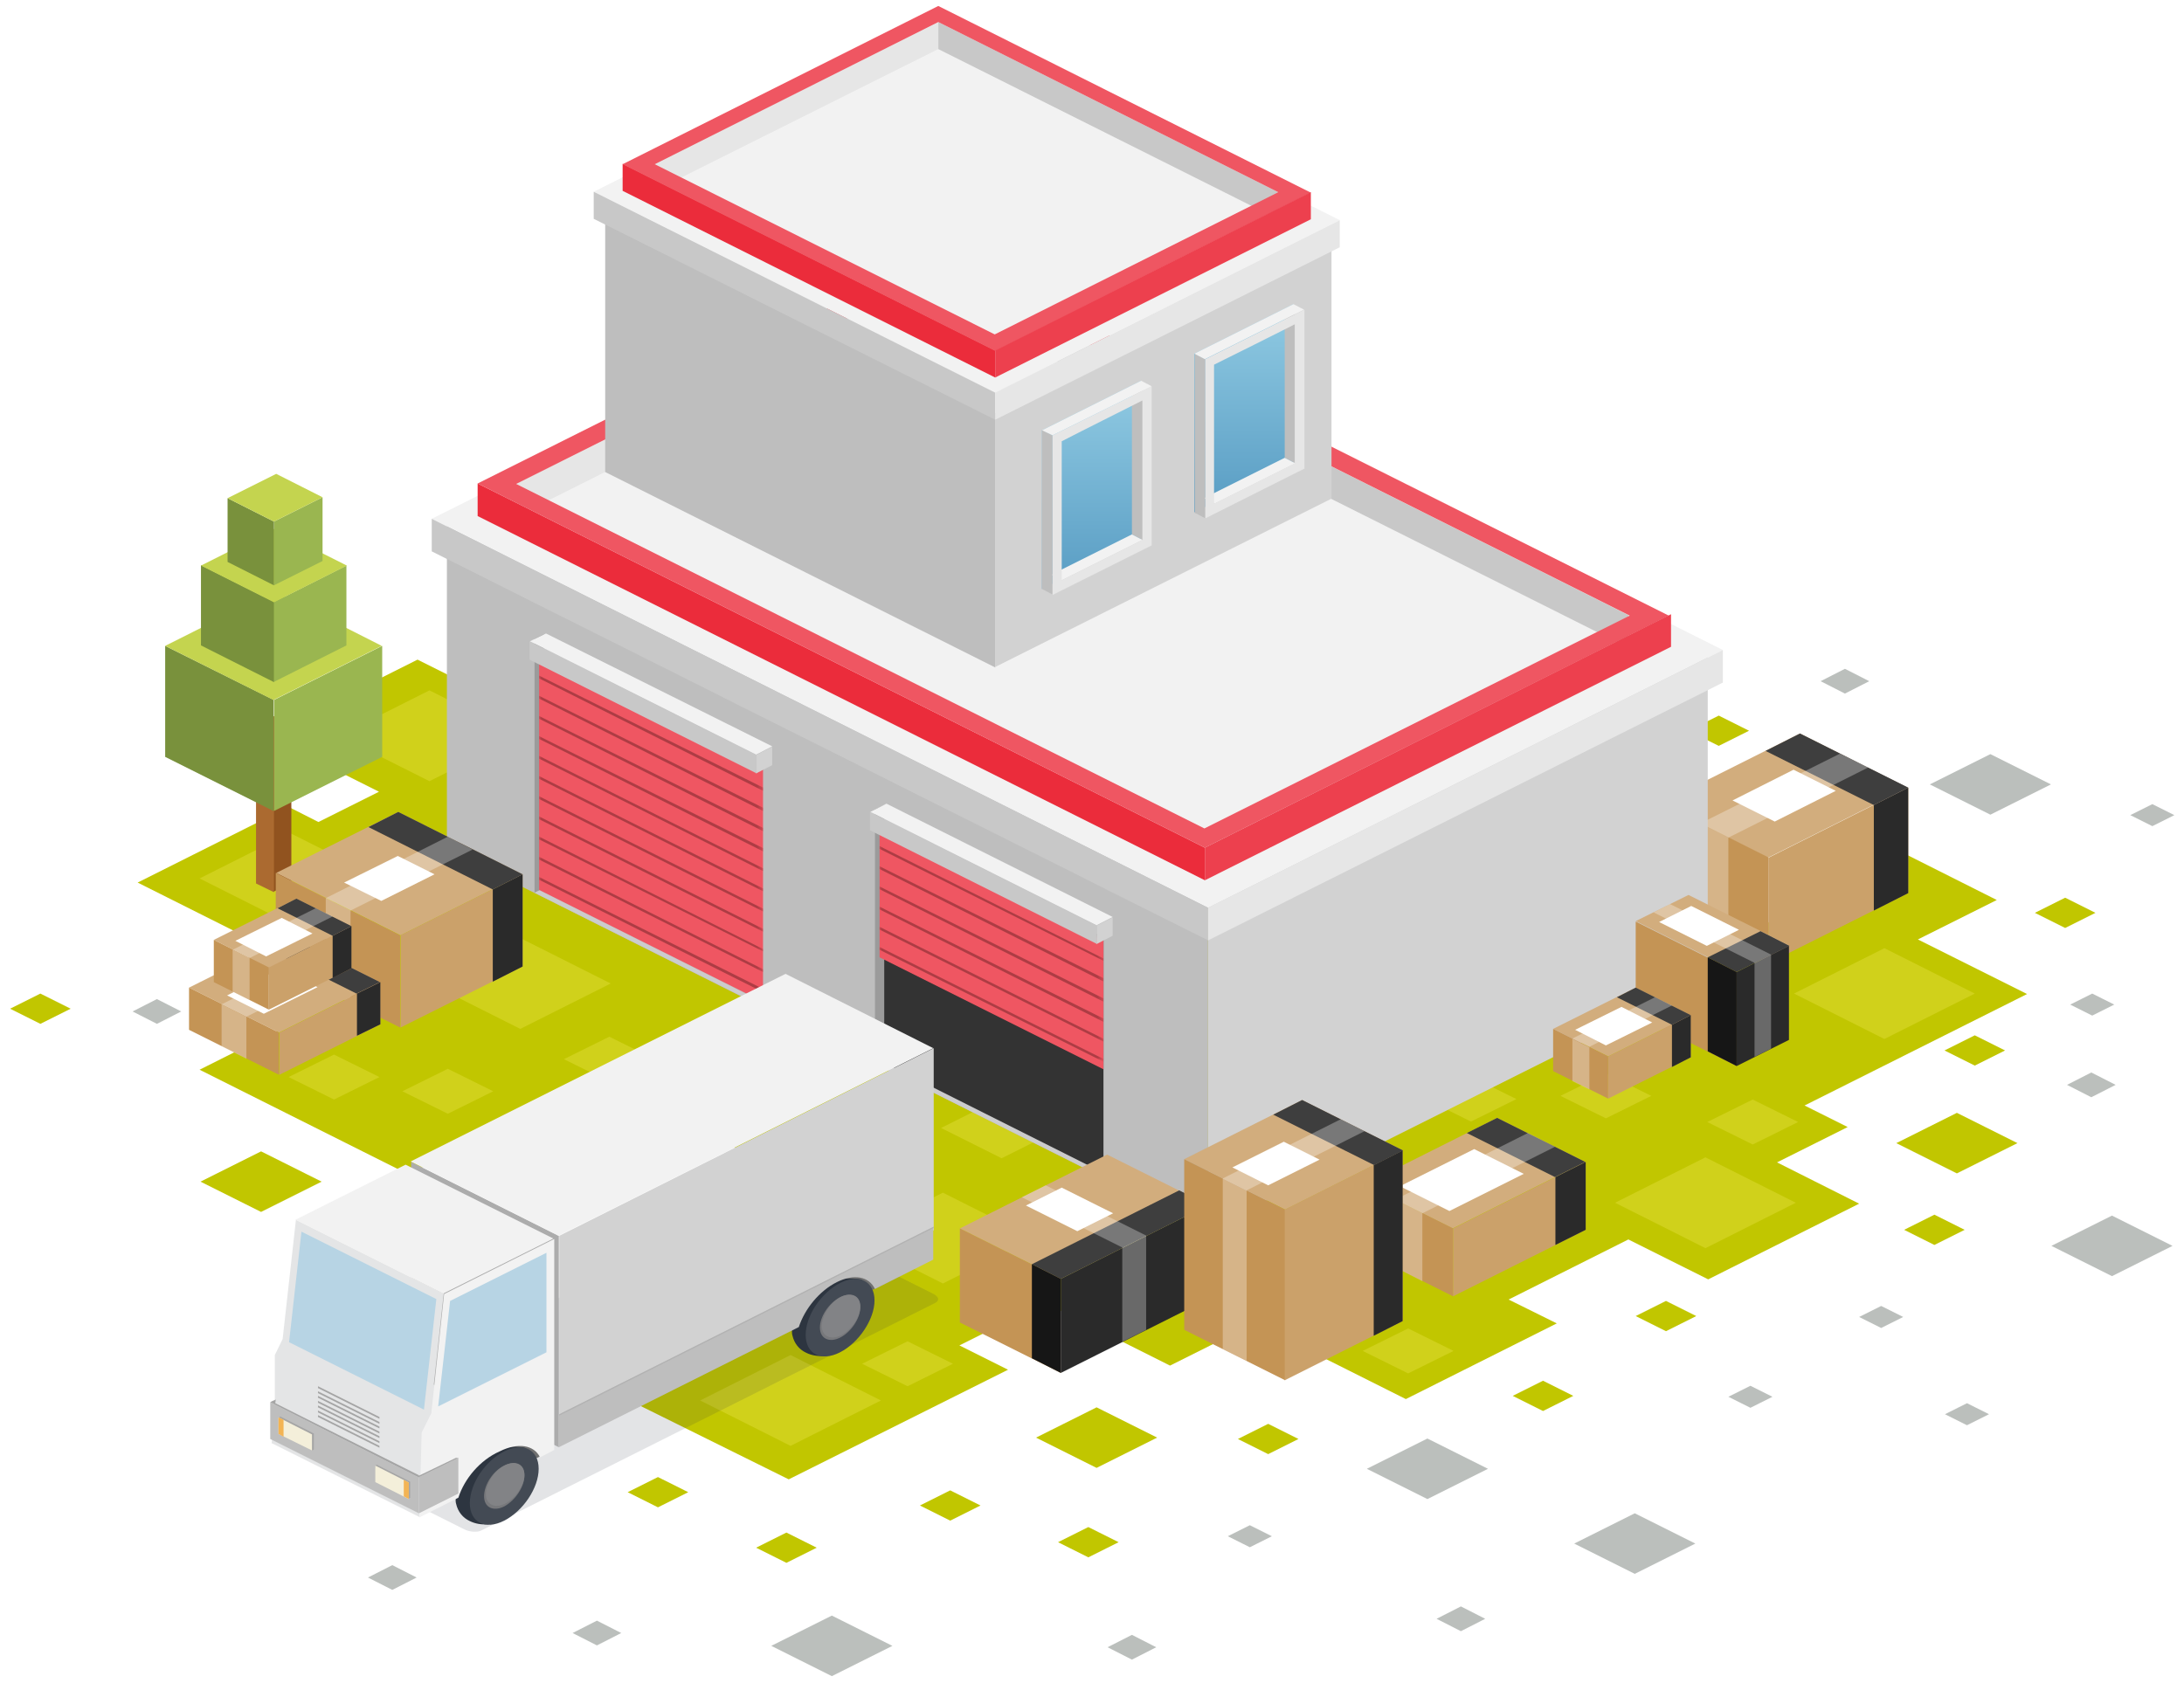 <?xml version="1.0" encoding="utf-8"?>
<!-- Generator: Adobe Illustrator 24.2.3, SVG Export Plug-In . SVG Version: 6.00 Build 0)  -->
<svg version="1.1" id="Layer_1" xmlns="http://www.w3.org/2000/svg" xmlns:xlink="http://www.w3.org/1999/xlink" x="0px" y="0px"
	 viewBox="0 0 476 370" style="enable-background:new 0 0 476 370;" xml:space="preserve">
<style type="text/css">
	.st0{fill-rule:evenodd;clip-rule:evenodd;fill:#BBBFBC;}
	.st1{fill-rule:evenodd;clip-rule:evenodd;fill:#C1C600;}
	.st2{fill-rule:evenodd;clip-rule:evenodd;fill:#D0D11B;}
	.st3{fill-rule:evenodd;clip-rule:evenodd;fill:#91531F;}
	.st4{fill-rule:evenodd;clip-rule:evenodd;fill:#AB6A30;}
	.st5{fill-rule:evenodd;clip-rule:evenodd;fill:#9AB650;}
	.st6{fill-rule:evenodd;clip-rule:evenodd;fill:#79913C;}
	.st7{fill-rule:evenodd;clip-rule:evenodd;fill:#C4D44F;}
	.st8{fill-rule:evenodd;clip-rule:evenodd;fill:#D2AD7D;}
	.st9{fill-rule:evenodd;clip-rule:evenodd;fill:#C49455;}
	.st10{fill-rule:evenodd;clip-rule:evenodd;fill:#CBA16A;}
	.st11{fill-rule:evenodd;clip-rule:evenodd;fill:#2A2A2A;}
	.st12{fill-rule:evenodd;clip-rule:evenodd;fill:#3E3E3E;}
	.st13{fill-rule:evenodd;clip-rule:evenodd;fill:#FFFFFF;fill-opacity:0.3;}
	.st14{fill-rule:evenodd;clip-rule:evenodd;fill:#FFFFFF;}
	.st15{fill-rule:evenodd;clip-rule:evenodd;fill:#D2D2D2;}
	.st16{fill-rule:evenodd;clip-rule:evenodd;fill:#BEBEBE;}
	.st17{fill-rule:evenodd;clip-rule:evenodd;fill:#CCCCCC;}
	.st18{fill-rule:evenodd;clip-rule:evenodd;fill:#333333;}
	.st19{fill-rule:evenodd;clip-rule:evenodd;fill:#9B9B9B;}
	.st20{fill-rule:evenodd;clip-rule:evenodd;fill:#EF5662;}
	.st21{filter:url(#Adobe_OpacityMaskFilter);}
	.st22{mask:url(#h02pv6onlc_1_);fill-rule:evenodd;clip-rule:evenodd;fill:#AD3C44;}
	.st23{fill-rule:evenodd;clip-rule:evenodd;fill:#C8C8C8;}
	.st24{fill-rule:evenodd;clip-rule:evenodd;fill:#F2F2F2;}
	.st25{filter:url(#Adobe_OpacityMaskFilter_1_);}
	.st26{mask:url(#o31dz5pjhe_1_);fill-rule:evenodd;clip-rule:evenodd;fill:#AD3C44;}
	.st27{fill-rule:evenodd;clip-rule:evenodd;fill:#E6E6E6;}
	.st28{fill-rule:evenodd;clip-rule:evenodd;fill:#EB2C3B;}
	.st29{fill-rule:evenodd;clip-rule:evenodd;fill:#ED404E;}
	.st30{fill-rule:evenodd;clip-rule:evenodd;fill:url(#SVGID_1_);}
	.st31{fill-rule:evenodd;clip-rule:evenodd;fill:url(#SVGID_2_);}
	.st32{fill-rule:evenodd;clip-rule:evenodd;fill:#161616;}
	.st33{fill-rule:evenodd;clip-rule:evenodd;fill:#2D3540;fill-opacity:0.13;}
	.st34{fill-rule:evenodd;clip-rule:evenodd;fill:#ACACAC;}
	.st35{fill-rule:evenodd;clip-rule:evenodd;fill:#E4E5E6;}
	.st36{fill-rule:evenodd;clip-rule:evenodd;fill:#A5A5A5;}
	.st37{fill-rule:evenodd;clip-rule:evenodd;fill:#F4EFDA;}
	.st38{fill-rule:evenodd;clip-rule:evenodd;fill:#F3B454;}
	.st39{fill-rule:evenodd;clip-rule:evenodd;fill:#B7D4E4;}
	.st40{fill-rule:evenodd;clip-rule:evenodd;fill:#707070;}
	.st41{fill-rule:evenodd;clip-rule:evenodd;fill:#2D3540;}
	.st42{fill-rule:evenodd;clip-rule:evenodd;fill:#434A54;}
	.st43{fill-rule:evenodd;clip-rule:evenodd;fill:#77787B;}
	.st44{fill-rule:evenodd;clip-rule:evenodd;fill:#828386;}
	.st45{fill-rule:evenodd;clip-rule:evenodd;fill:#B2B2B2;}
</style>
<g>
	<g>
		<g>
			<g>
				<g>
					<g>
						<path class="st0" d="M181.3,352.2l-13.2,6.6l13.2,6.6l13.2-6.6L181.3,352.2L181.3,352.2z M246.7,356.4l-5.3,2.7l5.3,2.7
							l5.3-2.7L246.7,356.4L246.7,356.4z M130.1,353.3l-5.3,2.7l5.3,2.7l5.3-2.7L130.1,353.3L130.1,353.3z M318.4,350.2l-5.3,2.7
							l5.3,2.7l5.3-2.7L318.4,350.2L318.4,350.2z M85.5,341.2l-5.3,2.7l5.3,2.7l5.3-2.7L85.5,341.2z M356.3,329.9l-13.2,6.6
							l13.2,6.6l13.2-6.6L356.3,329.9L356.3,329.9z M272.4,332.5l-4.8,2.4l4.8,2.4l4.8-2.4L272.4,332.5z M311.1,313.6l-13.2,6.6
							l13.2,6.6l13.2-6.6L311.1,313.6z M428.7,305.9l-4.8,2.4l4.8,2.4l4.8-2.4L428.7,305.9L428.7,305.9z M381.5,302.1l-4.8,2.4
							l4.8,2.4l4.8-2.4L381.5,302.1L381.5,302.1z M91.4,290.9l-5.3,2.7l5.3,2.7l5.3-2.7L91.4,290.9L91.4,290.9z M410,284.7l-4.8,2.4
							l4.8,2.4l4.8-2.4L410,284.7L410,284.7z M460.3,265l-13.2,6.6l13.2,6.6l13.2-6.6L460.3,265z M373.5,267.9l-4.8,2.4l4.8,2.4
							l4.8-2.4L373.5,267.9z M320.6,239l-4.8,2.4l4.8,2.4l4.8-2.4L320.6,239L320.6,239z M455.8,233.8l-5.3,2.7l5.3,2.7l5.3-2.7
							L455.8,233.8z M34.2,217.8l-5.3,2.7l5.3,2.7l5.3-2.7C39.5,220.5,34.2,217.8,34.2,217.8z M456,216.6l-4.8,2.4l4.8,2.4l4.8-2.4
							L456,216.6L456,216.6z M469.1,175.3l-4.8,2.4l4.8,2.4l4.8-2.4L469.1,175.3z M433.8,164.4l-13.2,6.6l13.2,6.6L447,171
							L433.8,164.4z M402.1,145.8l-5.3,2.7l5.3,2.7l5.3-2.7L402.1,145.8z"/>
						<path class="st1" d="M171.4,334.1l-6.6,3.3l6.6,3.3l6.6-3.3L171.4,334.1z M237.2,332.9l-6.6,3.3l6.6,3.3l6.6-3.3L237.2,332.9
							L237.2,332.9z M207.1,324.9l-6.6,3.3l6.6,3.3l6.6-3.3L207.1,324.9z M143.4,322l-6.6,3.3l6.6,3.3l6.6-3.3L143.4,322z
							 M370.6,208.5l27.4-13.7l0.3,0.1l17.2-8.6l19.7,9.9l-17.2,8.6l23.8,11.9L393.3,241l9.4,4.7l-15.4,7.7l17.9,9l-32.9,16.5
							l-17.4-8.7l-26.1,13.1l10.5,5.2l-32.9,16.5l-32.9-16.5l24.1-12.1l-42.6,21.3L227.7,284l-18.6,9.3l10.6,5.3l-47.8,23.9
							L139,306.2l41.6-20.8L170,280l24.8-12.4l-51.4-25.7l3.8-1.9l-7-2.4l-6.4-4.1l-44.8,22.5l-45.5-22.8l43.6-21.9L72.6,204
							l-9.7,4.9L30,192.4l32.9-16.5l6.5,3.3l13.2-6.6l-24.5-12.3L91,143.8l45.2,22.6l17.4-8.7l1.5,0.8l57.9-29L370.6,208.5
							L370.6,208.5z M239,306.8l-13.2,6.6L239,320l13.2-6.6L239,306.8L239,306.8z M276.4,310.4l-6.6,3.3l6.6,3.3l6.6-3.3
							L276.4,310.4z M336.3,301l-6.6,3.3l6.6,3.3l6.6-3.3L336.3,301L336.3,301z M363.1,283.6l-6.6,3.3l6.6,3.3l6.6-3.3L363.1,283.6z
							 M421.6,264.8l-6.6,3.3l6.6,3.3l6.6-3.3L421.6,264.8L421.6,264.8z M56.9,251l-13.2,6.6l13.2,6.6l13.2-6.6L56.9,251L56.9,251z
							 M426.5,242.6l-13.2,6.6l13.2,6.6l13.2-6.6L426.5,242.6z M430.4,225.7l-6.6,3.3l6.6,3.3l6.6-3.3L430.4,225.7z M8.8,216.6
							l-6.6,3.3l6.6,3.3l6.6-3.3L8.8,216.6z M450.1,195.7l-6.6,3.3l6.6,3.3l6.6-3.3L450.1,195.7z M374.6,156l-6.6,3.3l6.6,3.3
							l6.6-3.3L374.6,156z"/>
						<path class="st2" d="M172.3,295.4l-19.7,9.9l19.7,9.9l19.7-9.9L172.3,295.4L172.3,295.4z M197.8,292.4l-9.9,4.9l9.9,4.9
							l9.9-4.9L197.8,292.4z M306.9,289.6l-9.9,4.9l9.9,4.9l9.9-4.9L306.9,289.6L306.9,289.6z M205.5,260l-19.7,9.9l19.7,9.9
							l19.7-9.9L205.5,260z M371.7,252.3l-19.7,9.9l19.7,9.9l19.7-9.9L371.7,252.3L371.7,252.3z M218.3,239.3l-13.2,6.6l13.2,6.6
							l13.2-6.6L218.3,239.3z M382,239.7l-9.9,4.9l9.9,4.9l9.9-4.9L382,239.7z M320.6,234.7l-9.9,4.9l9.9,4.9l9.9-4.9L320.6,234.7z
							 M350,234l-9.9,4.9l9.9,4.9l9.9-4.9L350,234z M97.6,233l-9.9,4.9l9.9,4.9l9.9-4.9L97.6,233z M72.8,229.9l-9.9,4.9l9.9,4.9
							l9.9-4.9L72.8,229.9z M132.8,226l-9.9,4.9l9.9,4.9l9.9-4.9L132.8,226z M410.7,206.7l-19.7,9.9l19.7,9.9l19.7-9.9L410.7,206.7z
							 M113.4,204.5l-19.7,9.9l19.7,9.9l19.7-9.9L113.4,204.5L113.4,204.5z M63.2,181.6l-19.7,9.9l19.7,9.9l19.7-9.9
							C82.9,191.5,63.2,181.6,63.2,181.6z M93.6,150.5l-19.7,9.9l19.7,9.9l19.7-9.9C113.3,160.4,93.6,150.5,93.6,150.5z"/>
					</g>
					<g>
						<g>
							<g>
								<path class="st3" d="M63.5,154.3l-3.9,1.9v38.2l3.9-1.9V154.3z"/>
								<path class="st4" d="M59.7,156.3l-3.9-1.9v38.2l3.9,1.9V156.3z"/>
							</g>
							<g>
								<path class="st5" d="M83.3,140.8l-23.6,11.8v24.2L83.3,165V140.8z"/>
								<path class="st6" d="M59.7,152.6L36,140.8V165l23.6,11.8V152.6z"/>
								<path class="st7" d="M59.7,128.9L36,140.8l23.6,11.8l23.6-11.8L59.7,128.9z"/>
							</g>
							<g>
								<path class="st5" d="M75.5,123.3l-15.9,8v17.4l15.9-8V123.3z"/>
								<path class="st6" d="M59.7,131.2l-15.9-8v17.5l15.9,8V131.2z"/>
								<path class="st7" d="M59.7,115.3l-15.9,8l15.9,8l15.9-8L59.7,115.3z"/>
							</g>
							<g>
								<path class="st5" d="M70.3,108.4l-10.6,5.3v13.9l10.6-5.3V108.4z"/>
								<path class="st6" d="M59.7,113.7l-10.1-5.1v13.9l10.1,5.1V113.7z"/>
								<path class="st7" d="M60.2,103.3l-10.6,5.3l10.1,5.1l10.6-5.3L60.2,103.3z"/>
							</g>
						</g>
						<g>
							<path class="st8" d="M392.3,159.9l-30.5,15.3l23.5,11.8l30.5-15.3L392.3,159.9z"/>
							<path class="st9" d="M385.4,186.9l-23.5-11.8v23l23.5,11.8V186.9z"/>
							<path class="st10" d="M415.9,171.7l-30.5,15.3v23l30.5-15.3V171.7z"/>
							<path class="st11" d="M415.9,171.7l-7.5,3.8v23l7.5-3.8V171.7z"/>
							<path class="st12" d="M392.3,159.9l-7.5,3.8l23.6,11.8l7.5-3.8L392.3,159.9z"/>
							<path class="st13" d="M401,164.3l-30.4,15.2l6.1,3.1l30.5-15.3L401,164.3z"/>
							<path class="st13" d="M376.7,182.6l-6.1-3.1v23l6.1,3.1V182.6z"/>
							<path class="st14" d="M390.9,167.8l-13.3,6.7l9.2,4.6l13.3-6.7L390.9,167.8z"/>
						</g>
						<g>
							<path class="st15" d="M372.2,140.9l-108.9,54.5v72.7l108.9-54.5V140.9z"/>
							<path class="st16" d="M263.3,195.5L97.4,112.4v72.7l165.9,83.1V195.5z"/>
							<g>
								<path class="st17" d="M190.7,231.8l49.8,24.9v-1l-49.8-25V231.8z"/>
								<path class="st18" d="M240.5,204.3l-47.8-24v51.4l47.8,24V204.3z"/>
								<path class="st19" d="M192.7,175.5l-2,1v55.3l2-1V175.5z"/>
								<path class="st20" d="M240.5,204.9l-48.8-24.4v28.2l48.8,24.4V204.9z"/>
								
									<g transform="translate(-1060 -366) translate(960) translate(100 366) translate(0 .58) translate(35.208) translate(57.276) translate(95.323 174.238) translate(1.786 4.632)">
									<defs>
										<filter id="Adobe_OpacityMaskFilter" filterUnits="userSpaceOnUse" x="2.1" y="0.6" width="48.8" height="51.4">
											<feColorMatrix  type="matrix" values="1 0 0 0 0  0 1 0 0 0  0 0 1 0 0  0 0 0 1 0"/>
										</filter>
									</defs>
									<mask maskUnits="userSpaceOnUse" x="2.1" y="0.6" width="48.8" height="51.4" id="h02pv6onlc_1_">
										<g class="st21">
											<path id="p8g1jg7vqb_1_" class="st14" d="M50.9,25.5L2.1,1v28.2l48.8,24.4V25.5z"/>
										</g>
									</mask>
									<path class="st22" d="M50.9,51.4L2.1,27v0.6L50.9,52V51.4L50.9,51.4z M50.9,47L2.1,22.6v0.6l48.8,24.4
										C50.9,47.6,50.9,47,50.9,47z M50.9,42.6L2.1,18.2v0.6l48.8,24.5V42.6L50.9,42.6z M50.9,38.2L2.1,13.8v0.6l48.8,24.5V38.2
										L50.9,38.2z M50.9,33.8L2.1,9.4v0.6l48.8,24.5V33.8z M50.9,29.5L2.1,5v0.6L50.9,30C50.9,30,50.9,29.5,50.9,29.5z
										 M50.9,25.1L2.1,0.6v0.6l48.8,24.5C50.9,25.6,50.9,25.1,50.9,25.1z"/>
								</g>
								<g>
									<path class="st15" d="M242.5,200l-3.5,1.8v4l3.5-1.8V200z"/>
									<path class="st23" d="M189.6,181l49.5,24.8v-4l-49.5-24.8V181z"/>
									<path class="st24" d="M189.7,177l49.3,24.7l3.5-1.8l-49.3-24.7L189.7,177z"/>
								</g>
							</g>
							<g>
								<path class="st17" d="M116.5,194.6l49.8,24.9v-1l-49.8-25V194.6z"/>
								<path class="st19" d="M118.5,138.3l-2,1v55.3l2-1V138.3z"/>
								<path class="st20" d="M166.3,167.7l-48.8-24.5v50.8l48.8,24.4V167.7z"/>
								
									<g transform="translate(-1060 -366) translate(960) translate(100 366) translate(0 .58) translate(35.208) translate(57.276) translate(21.335 137.18) translate(1.786 4.632)">
									<defs>
										<filter id="Adobe_OpacityMaskFilter_1_" filterUnits="userSpaceOnUse" x="1.9" y="0.5" width="48.8" height="73.3">
											<feColorMatrix  type="matrix" values="1 0 0 0 0  0 1 0 0 0  0 0 1 0 0  0 0 0 1 0"/>
										</filter>
									</defs>
									<mask maskUnits="userSpaceOnUse" x="1.9" y="0.5" width="48.8" height="73.3" id="o31dz5pjhe_1_">
										<g class="st25">
											<path id="th3u2ilhbd_1_" class="st14" d="M50.7,25.3L1.9,0.9v50.8l48.8,24.4V25.3z"/>
										</g>
									</mask>
									<path class="st26" d="M50.7,73.2L1.9,48.8v0.6l48.8,24.5V73.2L50.7,73.2z M50.7,68.9L1.9,44.4V45l48.8,24.5
										C50.7,69.4,50.7,68.9,50.7,68.9z M50.7,64.5L1.9,40v0.6L50.7,65V64.5z M50.7,60.1L1.9,35.6v0.6l48.8,24.5V60.1z M50.7,55.7
										L1.9,31.2v0.6l48.8,24.5C50.7,56.2,50.7,55.7,50.7,55.7z M50.7,51.3L1.9,26.8v0.6l48.8,24.5C50.7,51.8,50.7,51.3,50.7,51.3
										z M50.7,46.9L1.9,22.4V23l48.8,24.5C50.7,47.5,50.7,46.9,50.7,46.9z M50.7,42.5L1.9,18.1v0.6l48.8,24.5
										C50.7,43.1,50.7,42.5,50.7,42.5z M50.7,38.1L1.9,13.7v0.6l48.8,24.5C50.7,38.7,50.7,38.1,50.7,38.1z M50.7,33.7L1.9,9.3
										v0.6l48.8,24.5V33.7L50.7,33.7z M50.7,29.3L1.9,4.9v0.6l48.8,24.5V29.3L50.7,29.3z M50.7,24.9L1.9,0.5V1l48.8,24.5V24.9
										L50.7,24.9z"/>
								</g>
								<g>
									<path class="st15" d="M168.3,162.8l-3.5,1.8v4l3.5-1.8V162.8z"/>
									<path class="st23" d="M115.4,143.8l49.5,24.8v-4l-49.5-24.8V143.8z"/>
									<path class="st24" d="M115.5,139.8l49.3,24.7l3.5-1.8L119,138.1L115.5,139.8z"/>
								</g>
							</g>
							<g>
								<path class="st24" d="M206.3,56.9L94.1,113.1l169.2,84.8l112.2-56.2L206.3,56.9z"/>
								<path class="st23" d="M263.3,197.9L94.1,113.1v7.1L263.3,205V197.9z M354.9,134.1l-149.7-75v7.1l149.7,75V134.1z"/>
								<path class="st27" d="M205.2,59.1l-92.7,46.4v7.1l92.7-46.4V59.1z"/>
								<path class="st28" d="M262.6,184.8l-158.5-79.4v7.1l158.5,79.4V184.8z"/>
								<path class="st20" d="M205.2,54.8l-101.1,50.6l158.5,79.4l101.1-50.6L205.2,54.8z M205.2,59.1l-92.7,46.4l150,75.1
									l92.7-46.4L205.2,59.1z"/>
								<path class="st27" d="M375.5,141.7l-112.2,56.2v7.1l112.2-56.2V141.7z"/>
								<path class="st29" d="M364.2,133.9l-101.6,50.9v7.1L364.2,141V133.9z"/>
							</g>
							<path class="st15" d="M290.2,53.4l-73.3,36.7v55.3l73.3-36.7V53.4z"/>
							<g>
								
									<linearGradient id="SVGID_1_" gradientUnits="userSpaceOnUse" x1="-55.763" y1="600.691" x2="-55.763" y2="599.691" gradientTransform="matrix(21.558 0 0 -45.392 1473.287 27332.887)">
									<stop  offset="0" style="stop-color:#91CBE3"/>
									<stop  offset="1" style="stop-color:#589CC3"/>
								</linearGradient>
								<path class="st30" d="M281.9,66.3l-21.6,10.8v34.6l21.6-10.8V66.3z"/>
								<path class="st16" d="M282.3,68.5l-2.3-1.2v32.5l2.3,1.2V68.5z"/>
								<path class="st24" d="M280,99.8l-17.6,8.8l2.3,1.2l17.6-8.8L280,99.8z"/>
								<path class="st16" d="M262.7,78.3l-2.3-1.2v34.7l2.3,1.2V78.3z"/>
								<path class="st27" d="M284.2,102.2L262.7,113V78.3l21.6-10.8V102.2z M264.6,79.5v30.3l17.6-8.8V70.7
									C276.4,73.6,270.5,76.6,264.6,79.5L264.6,79.5z"/>
								<path class="st24" d="M281.9,66.3l-21.6,10.8l2.3,1.2l21.6-10.8L281.9,66.3z"/>
							</g>
							<g>
								
									<linearGradient id="SVGID_2_" gradientUnits="userSpaceOnUse" x1="-55.763" y1="600.691" x2="-55.763" y2="599.691" gradientTransform="matrix(21.558 0 0 -45.397 1440.026 27352.574)">
									<stop  offset="0" style="stop-color:#91CBE3"/>
									<stop  offset="1" style="stop-color:#589CC3"/>
								</linearGradient>
								<path class="st31" d="M248.7,83l-21.6,10.8v34.6l21.6-10.8V83z"/>
								<path class="st16" d="M249,85.2l-2.3-1.2v32.5l2.3,1.2V85.2z"/>
								<path class="st24" d="M246.7,116.5l-17.6,8.8l2.3,1.2l17.6-8.8L246.7,116.5z"/>
								<path class="st16" d="M229.4,94.9l-2.3-1.2v34.7l2.3,1.2V94.9z"/>
								<path class="st27" d="M251,118.9l-21.6,10.8V94.9L251,84.2V118.9z M231.4,96.2v30.3l17.6-8.8V87.3
									C243.1,90.3,237.2,93.2,231.4,96.2L231.4,96.2z"/>
								<path class="st24" d="M248.7,83l-21.6,10.8l2.3,1.1L251,84.2L248.7,83z"/>
							</g>
							<path class="st16" d="M216.9,90.2l-85-42.6v55.3l85,42.6V90.2z"/>
							<g>
								<path class="st24" d="M204.5,4.2l-75.1,37.6l87.5,43.8L292,48L204.5,4.2z"/>
								<path class="st23" d="M216.9,85.6l-87.5-43.8v5.9l87.5,43.8V85.6z M278.6,41.9L204.5,4.8v5.9l74.1,37.1V41.9z"/>
								<path class="st27" d="M204.5,4.8l-61.8,30.9v5.9l61.8-30.9V4.8z"/>
								<path class="st28" d="M216.9,76.4l-81.2-40.7v5.9l81.2,40.7V76.4z"/>
								<path class="st20" d="M204.5,1.3l-68.8,34.5l81.2,40.7l68.8-34.5L204.5,1.3L204.5,1.3z M204.5,4.8l-61.8,31l74.1,37.1
									l61.8-31C278.6,41.9,204.5,4.8,204.5,4.8z"/>
								<path class="st27" d="M292,48l-75.1,37.6v5.9L292,53.9V48z"/>
								<path class="st29" d="M285.7,41.9l-68.8,34.5v5.9l68.8-34.5V41.9z"/>
							</g>
						</g>
						<g>
							<path class="st8" d="M86.8,177l-26.6,13.3l27.1,13.6l26.6-13.3L86.8,177z"/>
							<path class="st9" d="M87.2,203.9l-27.1-13.6v20.1L87.2,224V203.9z"/>
							<path class="st10" d="M113.9,190.6l-26.6,13.3V224l26.6-13.3V190.6z"/>
							<path class="st11" d="M113.9,190.6l-6.5,3.3v20.1l6.5-3.3V190.6z"/>
							<path class="st12" d="M86.8,177l-6.5,3.3l27.1,13.6l6.5-3.3L86.8,177z"/>
							<path class="st13" d="M97.6,182.4L71,195.8l5.4,2.7l26.6-13.3L97.6,182.4z M76.4,198.5l-5.4-2.7v20.1l5.4,2.7V198.5z"/>
							<path class="st14" d="M86.7,186.6l-11.7,5.8l8.1,4l11.6-5.8L86.7,186.6z"/>
						</g>
						<g>
							<path class="st8" d="M63.2,204.3l-22,11l19.6,9.8l22-11L63.2,204.3z"/>
							<path class="st9" d="M60.8,225.1l-19.6-9.8v9.2l19.6,9.8V225.1z"/>
							<path class="st10" d="M82.9,214.1l-22,11v9.2l22-11V214.1z"/>
							<path class="st11" d="M82.9,214.1l-5.1,2.5v9.2l5.1-2.5V214.1z"/>
							<path class="st12" d="M63.2,204.3l-5.1,2.5l19.6,9.8l5.1-2.5L63.2,204.3z"/>
							<path class="st13" d="M70.4,207.9l-22,11l5.4,2.7l22-11L70.4,207.9z M53.7,221.6l-5.4-2.7v9.2l5.4,2.7V221.6z"/>
							<path class="st14" d="M61.2,211.1L49.5,217l8,4l11.7-5.8L61.2,211.1z"/>
						</g>
						<g>
							<path class="st8" d="M64.6,195.9l-18,9l12,6l18-9L64.6,195.9z"/>
							<path class="st9" d="M58.6,210.9l-12-6v9.2l12,6V210.9z"/>
							<path class="st10" d="M76.6,201.9l-18,9v9.2l18-9V201.9z"/>
							<path class="st11" d="M76.6,201.9l-4.1,2.1v9.2l4.1-2.1V201.9z"/>
							<path class="st12" d="M64.6,195.9l-4.1,2.1l12,6l4.1-2.1L64.6,195.9z"/>
							<path class="st13" d="M68.8,198l-18,9l3.7,1.8l18-9L68.8,198z M54.4,208.8l-3.7-1.8v9.2l3.7,1.8V208.8z"/>
							<path class="st14" d="M61.4,200.1l-10.1,5l6.7,3.4l10.1-5L61.4,200.1z"/>
						</g>
						<g>
							<path class="st8" d="M326.3,243.7l-28.9,14.5l19.2,9.6l28.9-14.5L326.3,243.7z"/>
							<path class="st9" d="M316.7,267.8l-19.2-9.6V273l19.2,9.6V267.8z"/>
							<path class="st10" d="M345.6,253.3l-28.9,14.5v14.8l28.9-14.5V253.3z"/>
							<path class="st11" d="M345.6,253.3l-6.6,3.3v14.8l6.6-3.3V253.3z"/>
							<path class="st12" d="M326.3,243.7l-6.6,3.3l19.2,9.6l6.6-3.3L326.3,243.7z"/>
							<path class="st13" d="M333,247l-28.9,14.5l5.9,3l28.9-14.5L333,247z M310,264.5l-5.9-3v14.8l5.9,3V264.5z"/>
							<path class="st14" d="M321.3,250.5l-16.2,8.1l10.8,5.4l16.2-8.1L321.3,250.5z"/>
						</g>
						<g>
							<path class="st8" d="M241.3,251.7l-32.1,16.1l22,11l32.1-16.1L241.3,251.7z"/>
							<path class="st9" d="M231.2,278.8l-22-11v20.5l22,11V278.8z"/>
							<path class="st11" d="M263.3,262.7l-32.1,16.1v20.5l32.1-16.1V262.7z"/>
							<path class="st12" d="M224.9,275.6l6.3,3.2l32.1-16.1l-6.3-3.2L224.9,275.6z"/>
							<path class="st32" d="M231.2,278.8l-6.3-3.2v20.5l6.3,3.2V278.8z"/>
							<path class="st13" d="M222.7,261l22,11l5.2-2.6l-22-11L222.7,261z"/>
							<path class="st13" d="M249.8,269.4l-5.2,2.6v20.5l5.2-2.6V269.4z"/>
							<path class="st14" d="M223.6,262.8l11.2,5.6l7.8-3.9l-11.2-5.6L223.6,262.8z"/>
						</g>
						<g>
							<path class="st8" d="M368,195.1l-11.5,5.7l22,11l11.5-5.7L368,195.1z"/>
							<path class="st9" d="M378.5,211.9l-22-11v20.5l22,11V211.9z"/>
							<path class="st11" d="M389.9,206.2l-11.4,5.7v20.5l11.4-5.7V206.2z"/>
							<path class="st12" d="M372.2,208.7l6.3,3.2l11.5-5.7l-6.3-3.2L372.2,208.7z"/>
							<path class="st32" d="M378.5,211.9l-6.3-3.2v20.5l6.3,3.2V211.9z"/>
							<path class="st13" d="M360.4,198.9l22,11l3.6-1.8l-22-11L360.4,198.9z"/>
							<path class="st13" d="M386,208.1l-3.6,1.8v20.5l3.6-1.8V208.1z"/>
							<path class="st14" d="M361.6,201l10.4,5.2l7-3.5l-10.4-5.2L361.6,201z"/>
						</g>
						<g>
							<path class="st8" d="M283.8,239.8l-25.7,12.9l22,11l25.7-12.9L283.8,239.8z"/>
							<path class="st9" d="M280.1,263.7l-22-11v37.2l22,11V263.7z"/>
							<path class="st10" d="M305.7,250.8l-25.7,12.9v37.2l25.7-12.9V250.8z"/>
							<path class="st11" d="M305.7,250.8l-6.3,3.2v37.2l6.3-3.2V250.8z"/>
							<path class="st12" d="M283.8,239.8l-6.3,3.2l22,11l6.3-3.2L283.8,239.8z"/>
							<path class="st13" d="M292.2,244l-25.7,12.9l5.2,2.6l25.7-12.9L292.2,244z M271.7,259.5l-5.2-2.6v37.2l5.2,2.6V259.5z"/>
							<path class="st14" d="M279.8,248.9l-11.2,5.6l7.8,3.9l11.2-5.6L279.8,248.9z"/>
						</g>
						<g>
							<path class="st8" d="M356.5,215.3l-18,9l12,6l18-9L356.5,215.3z"/>
							<path class="st9" d="M350.5,230.3l-12-6v9.2l12,6V230.3z"/>
							<path class="st10" d="M368.5,221.3l-18,9v9.2l18-9V221.3z"/>
							<path class="st11" d="M368.5,221.3l-4.1,2.1v9.2l4.1-2.1V221.3z"/>
							<path class="st12" d="M356.5,215.3l-4.1,2.1l12,6l4.1-2.1L356.5,215.3z"/>
							<path class="st13" d="M360.7,217.4l-18,9l3.7,1.8l18-9L360.7,217.4z M346.4,228.3l-3.7-1.8v9.2l3.7,1.8V228.3z"/>
							<path class="st14" d="M353.4,219.5l-10.1,5l6.7,3.4l10.1-5L353.4,219.5z"/>
						</g>
						<g>
							<path class="st33" d="M165.6,263.1c-1.2-0.6-2.9-0.7-3.8-0.2l-98.9,49.6c-0.9,0.5-0.7,1.3,0.4,1.9l37.9,19
								c1.2,0.6,2.9,0.7,3.8,0.2l98.9-49.6c0.9-0.5,0.7-1.3-0.4-1.9L165.6,263.1L165.6,263.1z"/>
							<path class="st34" d="M121.8,269.4l-32.2-16.1v46.1l32.2,16.1V269.4z"/>
							<g>
								<path class="st35" d="M64.5,265.9l32.2,16.1l-5.3,48.7l-32.2-16.1l0.7-6.9v-12.3l1.7-3.5L64.5,265.9z"/>
								<path class="st36" d="M82.7,308.9l-13.4-6.7v0.4l13.4,6.7L82.7,308.9z M82.7,310l-13.4-6.7v0.4l13.4,6.7L82.7,310z
									 M82.7,311l-13.4-6.7v0.4l13.4,6.7L82.7,311z M82.7,312.1l-13.4-6.7v0.4l13.4,6.7L82.7,312.1z M82.7,313.1l-13.4-6.7v0.4
									l13.4,6.7L82.7,313.1z M82.7,314.2l-13.4-6.7v0.4l13.4,6.7L82.7,314.2z M82.7,315.2l-13.4-6.7v0.4l13.4,6.7L82.7,315.2z"/>
								<path class="st16" d="M91.3,322.1l-32.4-16.4v8l32.4,16.2L91.3,322.1z"/>
								<g>
									<path class="st36" d="M89.4,323l-7.3-3.7l-0.3,0.2l0.3,3.4l7,3.8l0.3-0.2V323z"/>
									<path class="st37" d="M89.1,323.2l-7.3-3.7v3.6l7.3,3.7L89.1,323.2z"/>
									<path class="st38" d="M89.1,323.2l-1.1-0.6v3.6l1.1,0.6V323.2z"/>
								</g>
								<g>
									<path class="st36" d="M68.4,312.5l-7.3-3.7l-0.3,0.2l0.3,3.4l7,3.8l0.3-0.2V312.5z"/>
									<path class="st37" d="M68,312.7l-7.3-3.7v3.6l7.3,3.6L68,312.7z"/>
									<path class="st38" d="M61.8,309.5l-1.1-0.5v3.6l1.1,0.6V309.5z"/>
								</g>
								<path class="st39" d="M95.1,283.2l-29.4-14.7L63,292.6l29.4,14.7L95.1,283.2z"/>
								<path class="st24" d="M88.4,253.9l-24,12l32.2,16.1l24-12L88.4,253.9z"/>
								<path class="st40" d="M120.7,316l-3.8,1.9l-7.8-2.3l9.6-3.5L120.7,316z"/>
								<g>
									<path class="st41" d="M105.9,316.5c2.2-1.1,6.8-1.3,8.3-0.9c1.4,0.4,0.1,1.6,0.1,3.6c0,4.2-3.4,9.2-7.5,11.3
										c-1.2,0.6,0.5,1.8-0.5,1.8c-1.3,0.1-2.7-0.1-3.9-0.7c-1.5-0.7-2.6-2-3-3.8c-0.1-0.3-0.1-0.7-0.1-1.1
										C99.3,322.6,101.8,318.6,105.9,316.5z"/>
									<path class="st42" d="M109.9,316.4c4.1-2.1,7.5-0.4,7.5,3.8c0,4.2-3.4,9.2-7.5,11.3c-4.1,2.1-7.5,0.4-7.5-3.8
										S105.7,318.5,109.9,316.4z"/>
									<path class="st43" d="M109.9,319.5c2.4-1.2,4.4-0.2,4.4,2.2c0,2.4-2,5.4-4.4,6.7c-2.4,1.2-4.4,0.2-4.4-2.2
										C105.5,323.7,107.4,320.7,109.9,319.5z"/>
									<path class="st44" d="M110.1,319.4c2.3-1.1,4.2-0.2,4.2,2.1c0,2.3-1.9,5.1-4.2,6.3c-2.3,1.1-4.2,0.2-4.2-2.1
										C105.9,323.4,107.8,320.5,110.1,319.4z"/>
								</g>
								<path class="st24" d="M99.9,326.5l-8.5,4.3l0.5-18.5l2.1-4.2l2.8-26l24-12v46l-3.1,1.6c-1.3-2.7-4.8-3.3-8.8-1.3
									C104.6,318.3,101.2,322.4,99.9,326.5z"/>
								<path class="st39" d="M119.1,294.8l-23.6,11.8l2.6-23l21-10.5V294.8z"/>
								<path class="st36" d="M60,305.9l31.3,15.7v0.5l-32.4-16.4l0.3-0.2l0.3,0.2l-0.3-0.2l0.9-0.4C60.1,305.1,60,305.9,60,305.9z
									 M99.9,317.9l-8.6,4.2v-0.4l8.1-3.9L99.9,317.9z"/>
								<path class="st16" d="M99.9,325.6l-8.6,4.3v-7.9l8.6-4.2V325.6z"/>
							</g>
							<path class="st24" d="M171.2,212.3l-81.7,40.9l32.2,16.2l81.7-40.9L171.2,212.3z"/>
							<path class="st40" d="M194.3,279.1l-4.2,2.1l-7.8-2.3l9.6-3.5L194.3,279.1z"/>
							<g>
								<path class="st41" d="M179.2,279.8c2.2-1.1,6.8-1.3,8.3-0.9c1.4,0.4,0.1,1.6,0.1,3.6c0,4.1-3.4,9.2-7.5,11.3
									c-1.2,0.6,0.5,1.8-0.5,1.8c-1.3,0.1-2.7-0.1-3.9-0.7c-1.5-0.7-2.6-2-3-3.8c-0.1-0.3-0.1-0.7-0.1-1.1
									C172.5,285.9,175,281.9,179.2,279.8L179.2,279.8z"/>
								<path class="st42" d="M183.1,279.7c4.1-2.1,7.5-0.4,7.5,3.8c0,4.1-3.4,9.2-7.5,11.3c-4.1,2.1-7.5,0.4-7.5-3.8
									C175.6,286.8,179,281.8,183.1,279.7z"/>
								<path class="st43" d="M183.1,282.8c2.4-1.2,4.4-0.2,4.4,2.2c0,2.4-2,5.4-4.4,6.6c-2.4,1.2-4.4,0.2-4.4-2.2
									C178.7,287,180.7,284,183.1,282.8z"/>
								<path class="st44" d="M183.3,282.7c2.3-1.1,4.2-0.2,4.2,2.1c0,2.3-1.9,5.1-4.2,6.3c-2.3,1.1-4.2,0.2-4.2-2.1
									C179.2,286.7,181,283.9,183.3,282.7z"/>
							</g>
							<path class="st15" d="M203.5,228.5l-81.6,40.9v39.7l81.6-40.9V228.5z"/>
							<path class="st16" d="M174.1,289.3l-52.3,26.2v-7.1l81.6-40.9v7.1l-12.7,6.4c-1.3-2.7-4.5-3.4-8.3-1.5
								C178.6,281.4,175.4,285.3,174.1,289.3L174.1,289.3z"/>
							<path class="st45" d="M203.5,267.4l-81.6,40.9v0.3l81.6-40.9V267.4z"/>
						</g>
					</g>
				</g>
			</g>
		</g>
	</g>
</g>
</svg>
